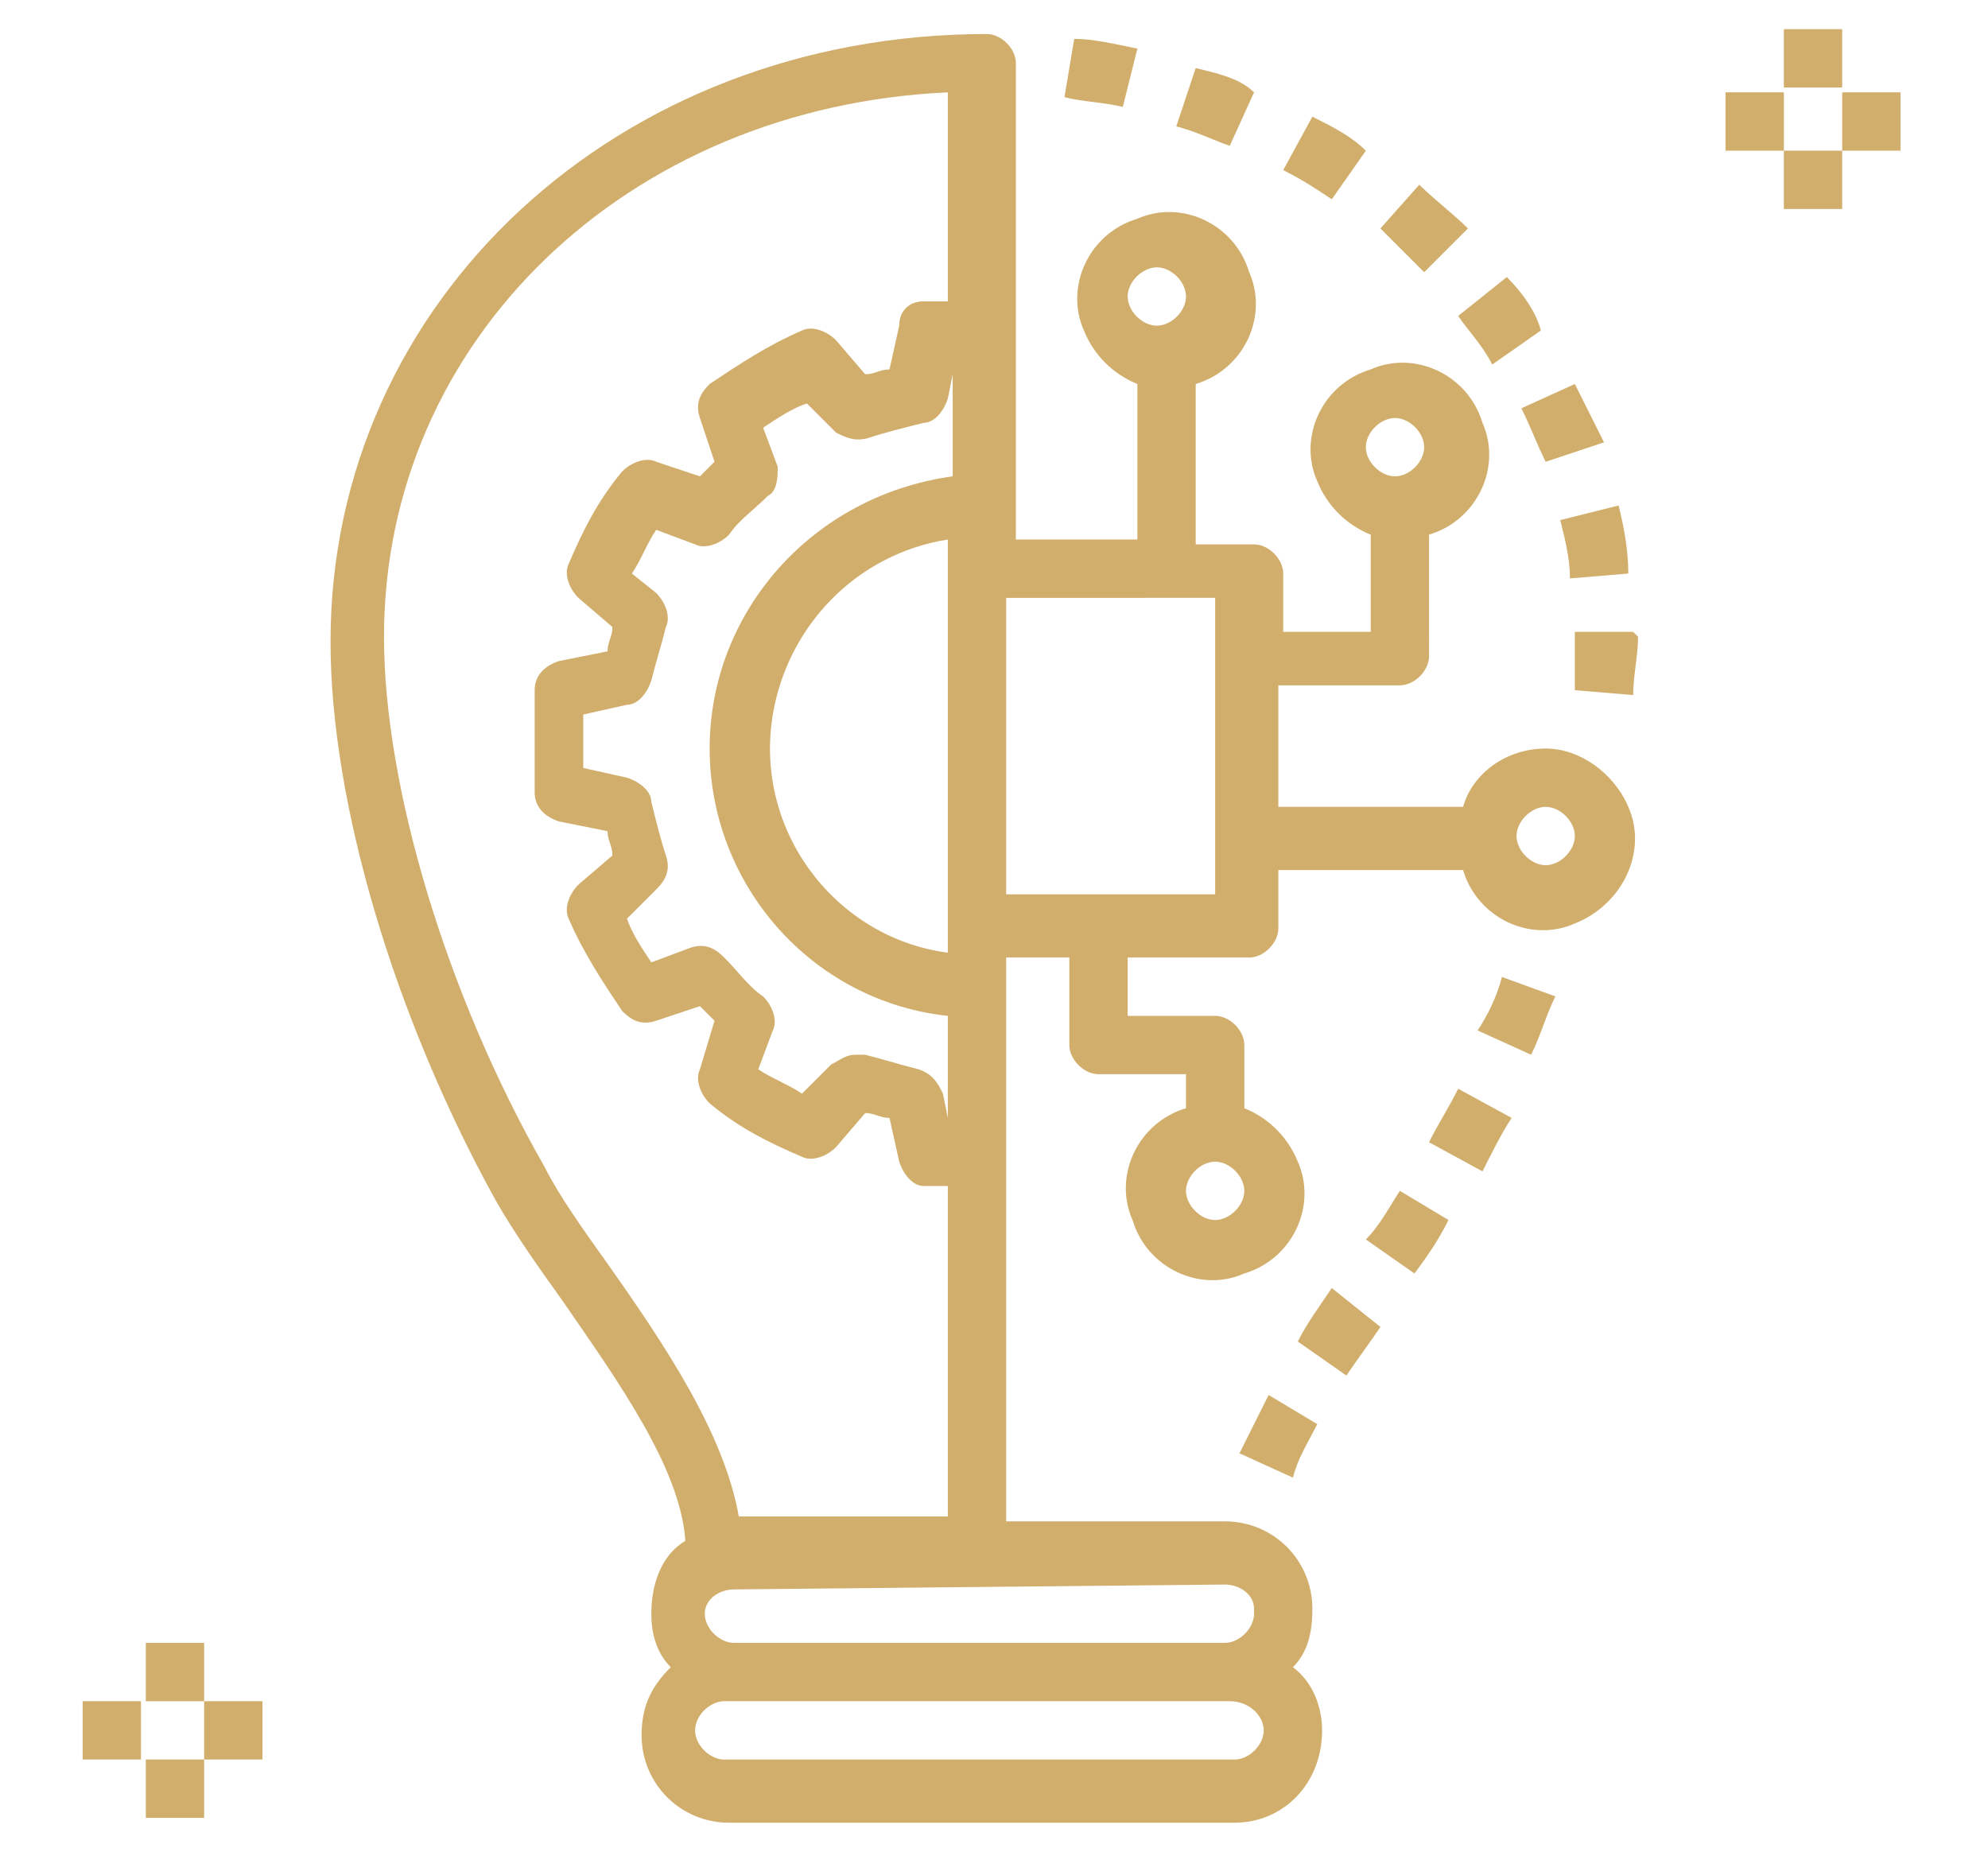 <?xml version="1.0" encoding="utf-8"?>
<!-- Generator: Adobe Illustrator 21.0.0, SVG Export Plug-In . SVG Version: 6.00 Build 0)  -->
<svg version="1.1" id="Layer_1" xmlns="http://www.w3.org/2000/svg" xmlns:xlink="http://www.w3.org/1999/xlink" x="0px" y="0px"
	 viewBox="0 0 40.9 38.1" style="enable-background:new 0 0 40.9 38.1;" xml:space="preserve">
<style type="text/css">
	.st0{fill:#D1AE6C;}
</style>
<g>
	<g>
		<g>
			<path class="st0" d="M33.5,16.6c-0.3-0.7-1-1.2-1.7-1.2c-0.8,0-1.5,0.5-1.7,1.2h-3.8v-2.5h2.5c0.3,0,0.6-0.3,0.6-0.6v0V11
				c1-0.3,1.5-1.4,1.1-2.3c-0.3-1-1.4-1.5-2.3-1.1c-1,0.3-1.5,1.4-1.1,2.3c0.2,0.5,0.6,0.9,1.1,1.1v2h-1.8v-1.2
				c0-0.3-0.3-0.6-0.6-0.6h0h-1.2V7.9c1-0.3,1.5-1.4,1.1-2.3c-0.3-1-1.4-1.5-2.3-1.1c-1,0.3-1.5,1.4-1.1,2.3
				c0.2,0.5,0.6,0.9,1.1,1.1v3.2h-2.5V1.3c0-0.3-0.3-0.6-0.6-0.6h0c-7.6,0-13.5,5.5-13.5,12.5c0,3.3,1.3,7.7,3.4,11.5
				c0.4,0.7,0.9,1.4,1.4,2.1c1.1,1.6,2.4,3.4,2.5,4.9c-0.5,0.3-0.7,0.9-0.7,1.5c0,0.4,0.1,0.8,0.4,1.1c-0.4,0.4-0.6,0.8-0.6,1.4
				c0,1,0.8,1.8,1.8,1.8h10.4c1,0,1.8-0.8,1.8-1.9c0,0,0,0,0,0c0-0.5-0.2-1-0.6-1.3c0.3-0.3,0.4-0.7,0.4-1.2c0-1-0.8-1.8-1.8-1.8
				c0,0-0.1,0-0.1,0h-4.4V19.7H22v1.8c0,0.3,0.3,0.6,0.6,0.6h0h1.8v0.7c-1,0.3-1.5,1.4-1.1,2.3c0.3,1,1.4,1.5,2.3,1.1
				c1-0.3,1.5-1.4,1.1-2.3c-0.2-0.5-0.6-0.9-1.1-1.1v-1.3c0-0.3-0.3-0.6-0.6-0.6h0h-1.8v-1.2h2.5c0.3,0,0.6-0.3,0.6-0.6v0v-1.2h3.8
				c0.3,1,1.4,1.5,2.3,1.1C33.4,18.6,33.9,17.5,33.5,16.6z M28.7,8.6c0.3,0,0.6,0.3,0.6,0.6s-0.3,0.6-0.6,0.6s-0.6-0.3-0.6-0.6
				C28.1,8.9,28.4,8.6,28.7,8.6z M12.5,26c-0.5-0.7-1-1.4-1.3-2c-2-3.5-3.3-7.8-3.3-10.9C7.9,7,12.9,2.2,19.5,1.9v4.3
				c-0.2,0-0.3,0-0.5,0c-0.3,0-0.5,0.2-0.5,0.5l-0.2,0.9c-0.2,0-0.3,0.1-0.5,0.1L17.2,7c-0.2-0.2-0.5-0.3-0.7-0.2
				c-0.7,0.3-1.3,0.7-1.9,1.1c-0.2,0.2-0.3,0.4-0.2,0.7l0.3,0.9c-0.1,0.1-0.2,0.2-0.3,0.3l-0.9-0.3c-0.2-0.1-0.5,0-0.7,0.2
				c-0.5,0.6-0.8,1.2-1.1,1.9c-0.1,0.2,0,0.5,0.2,0.7l0.7,0.6c0,0.2-0.1,0.3-0.1,0.5l-1,0.2c-0.3,0.1-0.5,0.3-0.5,0.6v2.1
				c0,0.3,0.2,0.5,0.5,0.6l1,0.2c0,0.2,0.1,0.3,0.1,0.5l-0.7,0.6c-0.2,0.2-0.3,0.5-0.2,0.7c0.3,0.7,0.7,1.3,1.1,1.9
				c0.2,0.2,0.4,0.3,0.7,0.2l0.9-0.3c0.1,0.1,0.2,0.2,0.3,0.3L14.4,22c-0.1,0.2,0,0.5,0.2,0.7c0.6,0.5,1.2,0.8,1.9,1.1
				c0.2,0.1,0.5,0,0.7-0.2l0.6-0.7c0.2,0,0.3,0.1,0.5,0.1l0.2,0.9c0.1,0.3,0.3,0.5,0.5,0.5c0.2,0,0.3,0,0.5,0v6.8h-4.3
				C14.9,29.5,13.7,27.7,12.5,26z M14.6,15.4c0,2.8,2.1,5.2,4.9,5.5V23l-0.1-0.5c-0.1-0.2-0.2-0.4-0.5-0.5c-0.4-0.1-0.7-0.2-1.1-0.3
				c-0.1,0-0.1,0-0.2,0c-0.2,0-0.3,0.1-0.5,0.2l-0.6,0.6c-0.3-0.2-0.6-0.3-0.9-0.5l0.3-0.8c0.1-0.2,0-0.5-0.2-0.7
				c-0.3-0.2-0.5-0.5-0.8-0.8c-0.2-0.2-0.4-0.3-0.7-0.2l-0.8,0.3c-0.2-0.3-0.4-0.6-0.5-0.9l0.6-0.6c0.2-0.2,0.3-0.4,0.2-0.7
				c-0.1-0.3-0.2-0.7-0.3-1.1c0-0.2-0.2-0.4-0.5-0.5l-0.9-0.2v-1.1l0.9-0.2c0.2,0,0.4-0.2,0.5-0.5c0.1-0.4,0.2-0.7,0.3-1.1
				c0.1-0.2,0-0.5-0.2-0.7L13,11.8c0.2-0.3,0.3-0.6,0.5-0.9l0.8,0.3c0.2,0.1,0.5,0,0.7-0.2c0.2-0.3,0.5-0.5,0.8-0.8
				C16,10.1,16,9.8,16,9.6l-0.3-0.8c0.3-0.2,0.6-0.4,0.9-0.5l0.6,0.6C17.4,9,17.6,9.1,17.9,9c0.3-0.1,0.7-0.2,1.1-0.3
				c0.2,0,0.4-0.2,0.5-0.5l0.1-0.5v2.1C16.7,10.2,14.6,12.6,14.6,15.4z M19.5,11.1v8.5c-2.3-0.3-4-2.5-3.6-4.9
				C16.2,12.9,17.6,11.4,19.5,11.1z M26,35.6c0,0.3-0.3,0.6-0.6,0.6H14.9c-0.3,0-0.6-0.3-0.6-0.6c0,0,0,0,0,0c0-0.3,0.3-0.6,0.6-0.6
				h10.4C25.7,35,26,35.3,26,35.6C26,35.6,26,35.6,26,35.6z M25.2,32.6c0.3,0,0.6,0.2,0.6,0.5c0,0,0,0,0,0.1c0,0.3-0.3,0.6-0.6,0.6
				H15.1c-0.3,0-0.6-0.3-0.6-0.6c0,0,0,0,0,0c0-0.3,0.3-0.5,0.6-0.5c0,0,0,0,0,0L25.2,32.6L25.2,32.6z M25,23.9
				c0.3,0,0.6,0.3,0.6,0.6s-0.3,0.6-0.6,0.6s-0.6-0.3-0.6-0.6C24.4,24.2,24.7,23.9,25,23.9z M23.8,5.5c0.3,0,0.6,0.3,0.6,0.6
				s-0.3,0.6-0.6,0.6s-0.6-0.3-0.6-0.6C23.2,5.8,23.5,5.5,23.8,5.5z M25,18.4h-4.3v-6.1H25V18.4z M31.8,17.8c-0.3,0-0.6-0.3-0.6-0.6
				s0.3-0.6,0.6-0.6c0.3,0,0.6,0.3,0.6,0.6C32.4,17.5,32.1,17.8,31.8,17.8z"/>
		</g>
	</g>
	<g>
		<g>
			<path class="st0" d="M26.1,28.7c-0.2,0.4-0.4,0.8-0.6,1.2l1.1,0.5c0.1-0.4,0.3-0.7,0.5-1.1L26.1,28.7z"/>
		</g>
	</g>
	<g>
		<g>
			<path class="st0" d="M27.4,26.5c-0.2,0.3-0.5,0.7-0.7,1.1l1,0.7c0.2-0.3,0.5-0.7,0.7-1L27.4,26.5z"/>
		</g>
	</g>
	<g>
		<g>
			<path class="st0" d="M28.8,24.5c-0.2,0.3-0.4,0.7-0.7,1l1,0.7c0.3-0.4,0.5-0.7,0.7-1.1L28.8,24.5z"/>
		</g>
	</g>
	<g>
		<g>
			<path class="st0" d="M30,22.4c-0.2,0.4-0.4,0.7-0.6,1.1l1.1,0.6c0.2-0.4,0.4-0.8,0.6-1.1L30,22.4z"/>
		</g>
	</g>
	<g>
		<g>
			<path class="st0" d="M30.9,20.1c-0.1,0.4-0.3,0.8-0.5,1.1l1.1,0.5c0.2-0.4,0.3-0.8,0.5-1.2L30.9,20.1z"/>
		</g>
	</g>
	<g>
		<g>
			<path class="st0" d="M33.6,13l-1.2,0l0,0.1c0,0.3,0,0.7,0,1.1l1.2,0.1c0-0.4,0.1-0.8,0.1-1.2L33.6,13z"/>
		</g>
	</g>
	<g>
		<g>
			<path class="st0" d="M33.3,10.4l-1.2,0.3c0.1,0.4,0.2,0.8,0.2,1.2l1.2-0.1C33.5,11.3,33.4,10.8,33.3,10.4z"/>
		</g>
	</g>
	<g>
		<g>
			<path class="st0" d="M32.4,7.9l-1.1,0.5c0.2,0.4,0.3,0.7,0.5,1.1l1.2-0.4C32.8,8.7,32.6,8.3,32.4,7.9z"/>
		</g>
	</g>
	<g>
		<g>
			<path class="st0" d="M31,5.7l-1,0.8c0.2,0.3,0.5,0.6,0.7,1l1-0.7C31.6,6.4,31.3,6,31,5.7z"/>
		</g>
	</g>
	<g>
		<g>
			<path class="st0" d="M29.2,3.8l-0.8,0.9C28.7,5,29,5.3,29.3,5.6l0.9-0.9C29.9,4.4,29.5,4.1,29.2,3.8z"/>
		</g>
	</g>
	<g>
		<g>
			<path class="st0" d="M27,2.4l-0.6,1.1c0.4,0.2,0.7,0.4,1,0.6l0.7-1C27.8,2.8,27.4,2.6,27,2.4z"/>
		</g>
	</g>
	<g>
		<g>
			<path class="st0" d="M24.6,1.4l-0.4,1.2c0.4,0.1,0.8,0.3,1.1,0.4l0.5-1.1C25.5,1.6,25,1.5,24.6,1.4z"/>
		</g>
	</g>
	<g>
		<g>
			<path class="st0" d="M22.1,0.8L21.9,2c0.4,0.1,0.8,0.1,1.2,0.2L23.4,1C22.9,0.9,22.5,0.8,22.1,0.8z"/>
		</g>
	</g>
	<g>
		<g>
			<rect x="3" y="33.8" class="st0" width="1.2" height="1.2"/>
		</g>
	</g>
	<g>
		<g>
			<rect x="3" y="36.2" class="st0" width="1.2" height="1.2"/>
		</g>
	</g>
	<g>
		<g>
			<rect x="4.2" y="35" class="st0" width="1.2" height="1.2"/>
		</g>
	</g>
	<g>
		<g>
			<rect x="1.7" y="35" class="st0" width="1.2" height="1.2"/>
		</g>
	</g>
	<g>
		<g>
			<rect x="36.7" y="0.6" class="st0" width="1.2" height="1.2"/>
		</g>
	</g>
	<g>
		<g>
			<rect x="36.7" y="3.1" class="st0" width="1.2" height="1.2"/>
		</g>
	</g>
	<g>
		<g>
			<rect x="37.9" y="1.9" class="st0" width="1.2" height="1.2"/>
		</g>
	</g>
	<g>
		<g>
			<rect x="35.5" y="1.9" class="st0" width="1.2" height="1.2"/>
		</g>
	</g>
</g>
</svg>
